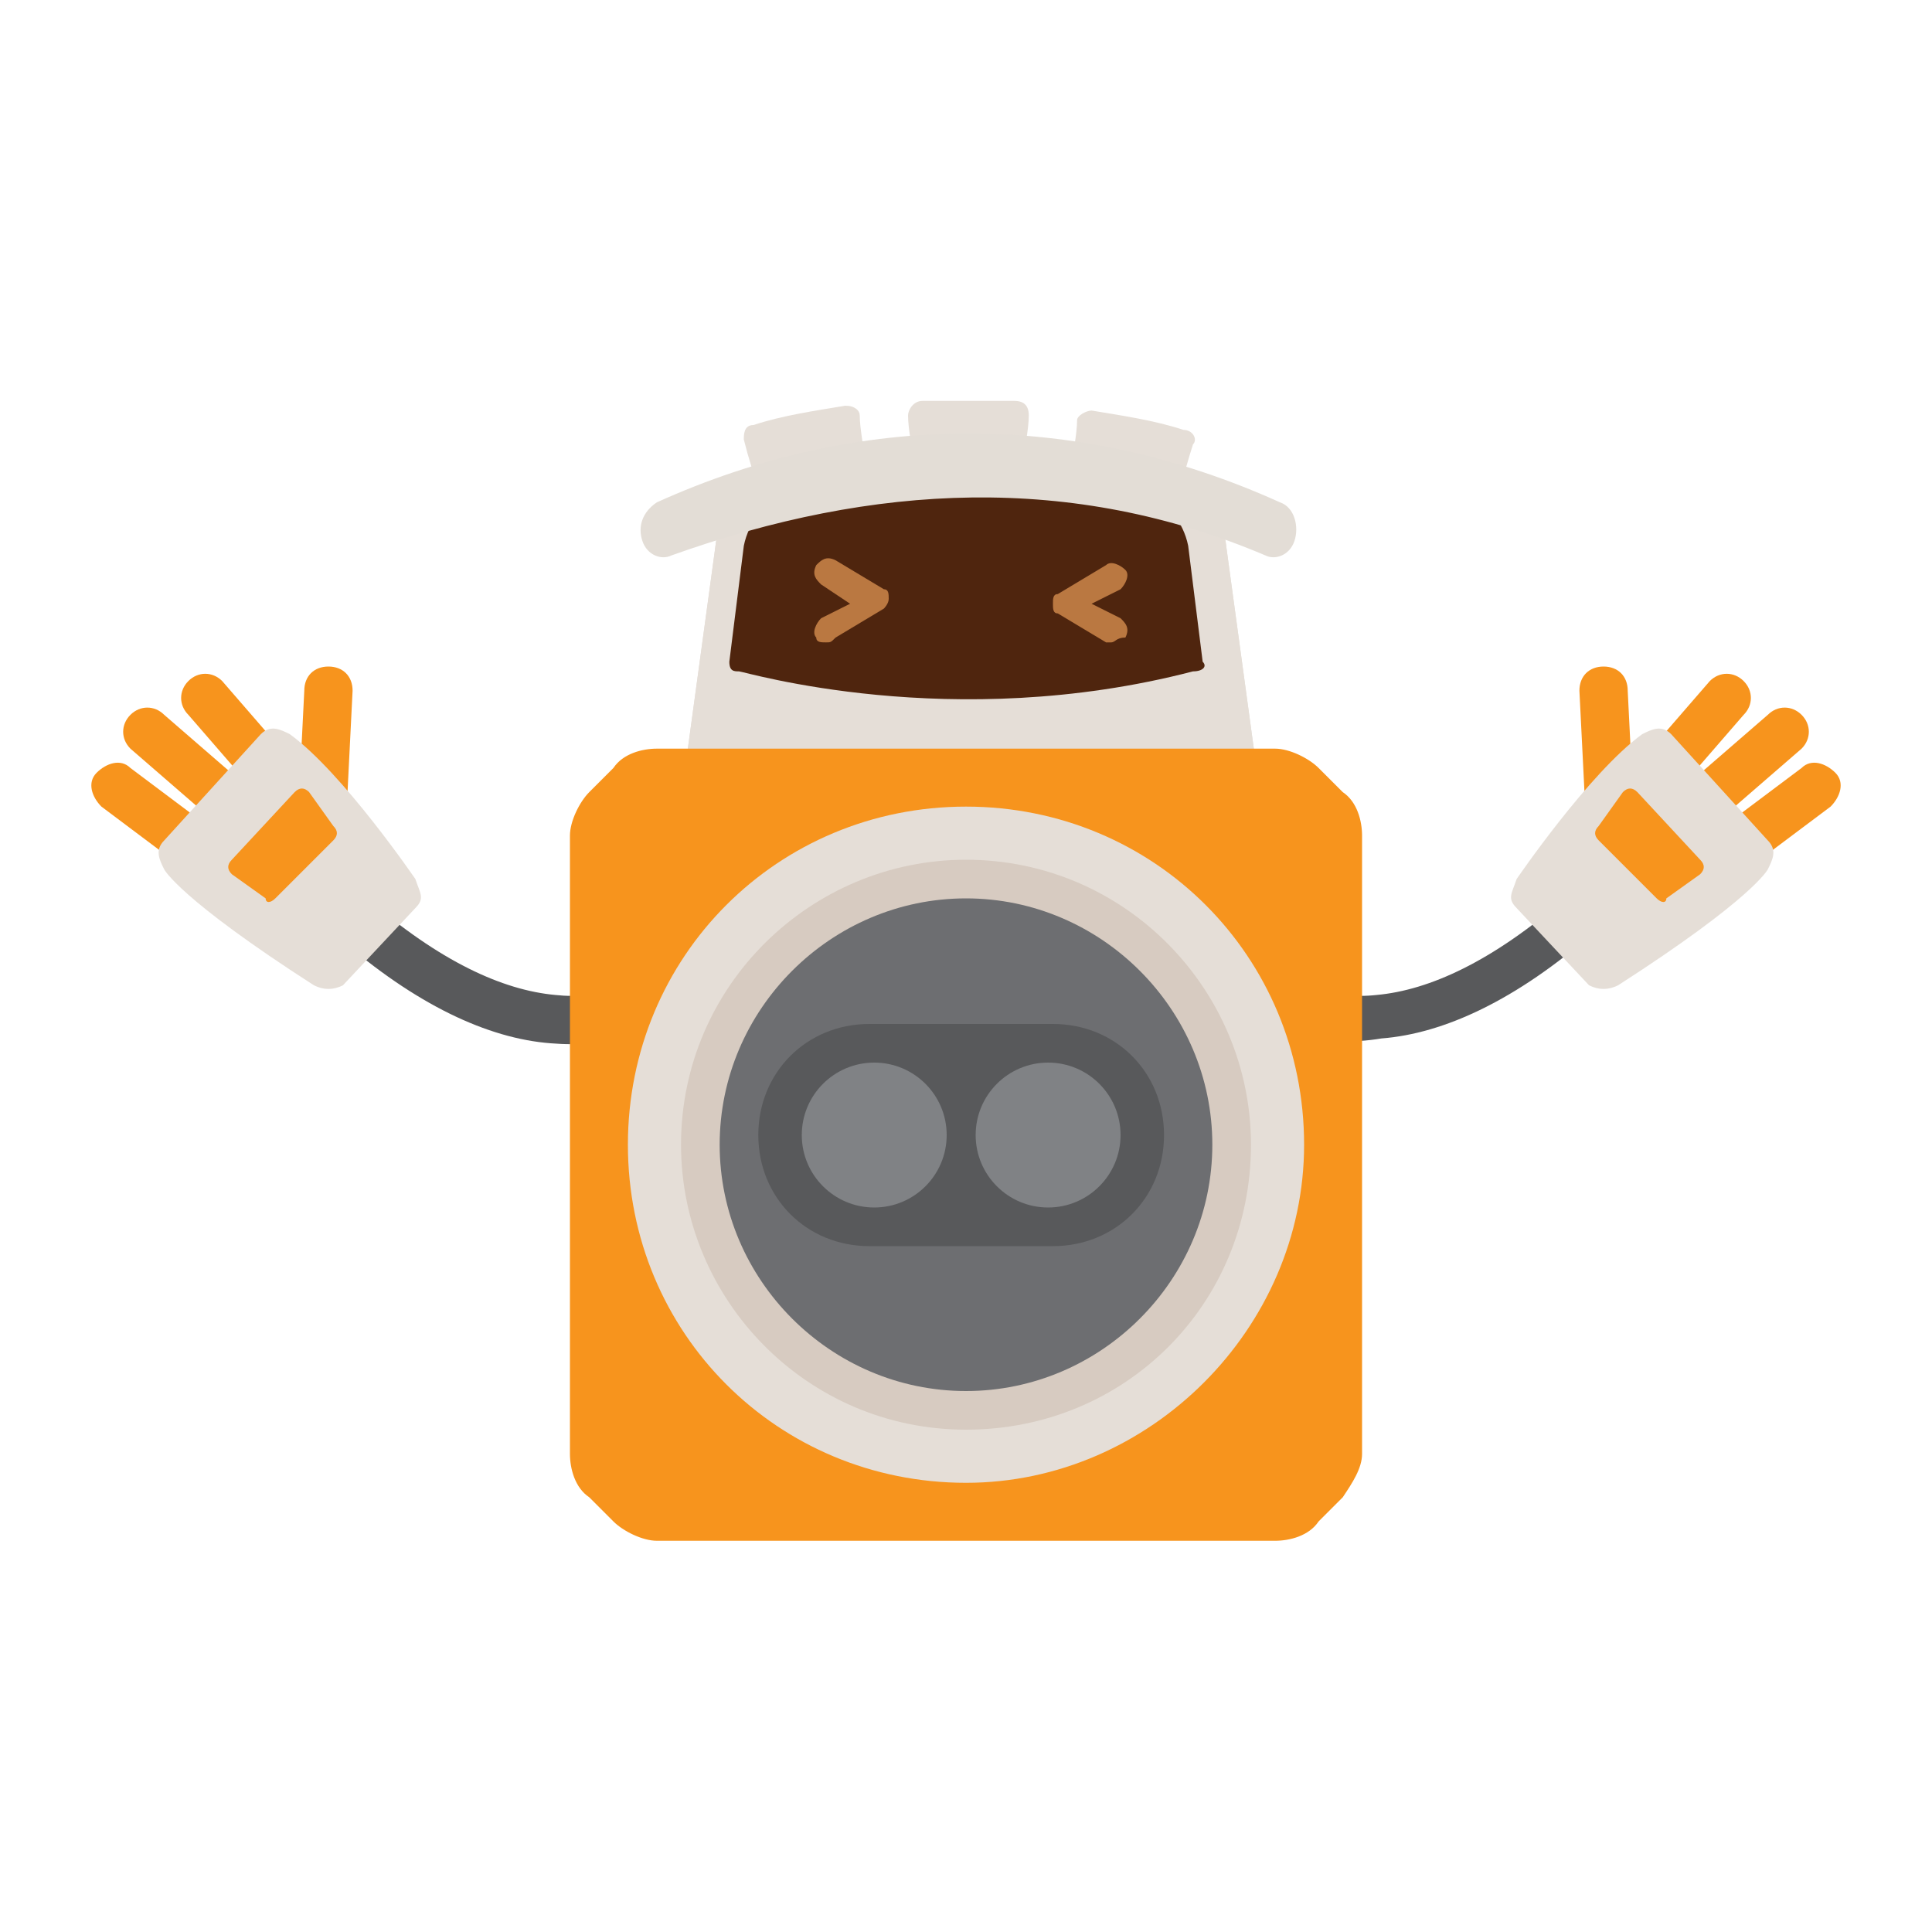 <?xml version="1.0" encoding="utf-8"?>
<!-- Generator: Adobe Illustrator 23.0.1, SVG Export Plug-In . SVG Version: 6.00 Build 0)  -->
<svg version="1.2" baseProfile="tiny" id="Layer_1" xmlns="http://www.w3.org/2000/svg" xmlns:xlink="http://www.w3.org/1999/xlink"
	 x="0px" y="0px" width="40px" height="40px" viewBox="0 0 40 40" xml:space="preserve">
<g>
	<path fill="#58595B" d="M14.8,20.5c0,0,0.1-0.1,0.1-0.1l-0.6-0.8c-1,0.8-1.9,1.1-2.8,1c-1.1-0.1-2.4-0.7-3.9-2L7,19.4
		c1.6,1.4,3.1,2.1,4.4,2.2C12.6,21.7,13.6,21.4,14.8,20.5z"/>
	<path fill="#F7941D" d="M4.4,17.8C4.4,17.8,4.5,17.8,4.4,17.8c0.2-0.3,0.2-0.6-0.1-0.7l-1.6-1.2c-0.2-0.2-0.5-0.1-0.7,0.1
		c-0.2,0.2-0.1,0.5,0.1,0.7l1.6,1.2C4,18,4.2,18,4.4,17.8z"/>
	<path fill="#F7941D" d="M4.9,16.8C4.9,16.8,4.9,16.8,4.9,16.8c0.2-0.3,0.2-0.6,0-0.7l-1.5-1.3c-0.2-0.2-0.5-0.2-0.7,0
		c-0.2,0.2-0.2,0.5,0,0.7l1.5,1.3C4.4,17,4.7,17,4.9,16.8z"/>
	<path fill="#F7941D" d="M5.8,16.3C5.9,16.3,5.9,16.3,5.8,16.3c0.3-0.2,0.3-0.5,0.1-0.7l-1.3-1.5c-0.2-0.2-0.5-0.2-0.7,0
		c-0.2,0.2-0.2,0.5,0,0.7l1.3,1.5C5.4,16.4,5.6,16.4,5.8,16.3z"/>
	<path fill="#F7941D" d="M6.6,16.8C6.6,16.8,6.7,16.8,6.6,16.8c0.4,0,0.6-0.2,0.6-0.5l0.1-2c0-0.3-0.2-0.5-0.5-0.5
		c-0.3,0-0.5,0.2-0.5,0.5l-0.1,2C6.2,16.5,6.4,16.7,6.6,16.8z"/>
	<path fill="#E5DED7" d="M6,15.2c-0.2-0.1-0.4-0.2-0.6,0l-2,2.2c-0.2,0.2-0.1,0.4,0,0.6c0,0,0.3,0.6,3.1,2.4c0.2,0.1,0.4,0.1,0.6,0
		l1.5-1.6c0.2-0.2,0.1-0.3,0-0.6C8.6,18.2,7.1,16,6,15.2z"/>
	<path fill="#F7941D" d="M6.9,17.4l-1.2,1.2c-0.1,0.1-0.2,0.1-0.2,0l-0.7-0.5c-0.1-0.1-0.1-0.2,0-0.3l1.3-1.4c0.1-0.1,0.2-0.1,0.3,0
		l0.5,0.7C7,17.2,7,17.3,6.9,17.4z"/>
	<path fill="#58595B" d="M25.2,20.5c0,0-0.1-0.1-0.1-0.1l0.6-0.8c1,0.8,1.9,1.1,2.8,1c1.1-0.1,2.4-0.7,3.9-2l0.6,0.7
		c-1.6,1.4-3.1,2.1-4.4,2.2C27.4,21.7,26.4,21.4,25.2,20.5z"/>
	<path fill="#F7941D" d="M35.6,17.8C35.6,17.8,35.5,17.8,35.6,17.8c-0.2-0.3-0.2-0.6,0.1-0.7l1.6-1.2c0.2-0.2,0.5-0.1,0.7,0.1
		c0.2,0.2,0.1,0.5-0.1,0.7l-1.6,1.2C36,18,35.8,18,35.6,17.8z"/>
	<path fill="#F7941D" d="M35.1,16.8C35.1,16.8,35.1,16.8,35.1,16.8c-0.2-0.3-0.2-0.6,0-0.7l1.5-1.3c0.2-0.2,0.5-0.2,0.7,0
		c0.2,0.2,0.2,0.5,0,0.7l-1.5,1.3C35.6,17,35.3,17,35.1,16.8z"/>
	<path fill="#F7941D" d="M34.2,16.3C34.1,16.3,34.1,16.3,34.2,16.3c-0.3-0.2-0.3-0.5-0.1-0.7l1.3-1.5c0.2-0.2,0.5-0.2,0.7,0
		c0.2,0.2,0.2,0.5,0,0.7l-1.3,1.5C34.6,16.4,34.4,16.4,34.2,16.3z"/>
	<path fill="#F7941D" d="M33.4,16.8C33.4,16.8,33.3,16.8,33.4,16.8c-0.4,0-0.6-0.2-0.6-0.5l-0.1-2c0-0.3,0.2-0.5,0.5-0.5
		c0.3,0,0.5,0.2,0.5,0.5l0.1,2C33.8,16.5,33.6,16.7,33.4,16.8z"/>
	<path fill="#E5DED7" d="M34,15.2c0.2-0.1,0.4-0.2,0.6,0l2,2.2c0.2,0.2,0.1,0.4,0,0.6c0,0-0.3,0.6-3.1,2.4c-0.2,0.1-0.4,0.1-0.6,0
		l-1.5-1.6c-0.2-0.2-0.1-0.3,0-0.6C31.4,18.2,32.9,16,34,15.2z"/>
	<path fill="#F7941D" d="M33.1,17.4l1.2,1.2c0.1,0.1,0.2,0.1,0.2,0l0.7-0.5c0.1-0.1,0.1-0.2,0-0.3l-1.3-1.4c-0.1-0.1-0.2-0.1-0.3,0
		l-0.5,0.7C33,17.2,33,17.3,33.1,17.4z"/>
	<path fill="#6D6E71" d="M25.2,14.4c0.2,0,0.3-0.1,0.3-0.2L25,11.6c-0.2-1.1-1.5-1.8-3.2-2l-1.1-0.1c-0.4,0-0.8,0-1.2,0l-1.1,0.1
		c-1.7,0.1-3,0.9-3.2,2l-0.5,2.6c0,0.1,0.1,0.2,0.3,0.2C14.8,14.4,19.9,15.8,25.2,14.4z"/>
	<path fill="#E5DED7" d="M26,15.8l-0.6-4.4c-0.2-1.9-1.7-1.4-3.5-1.6l-1.2-0.1c-0.4,0-0.9,0-1.3,0l-1.2,0.1
		c-1.9,0.2-3.2-0.2-3.4,1.6l-0.6,4.4c0,0.2,0.1,0.3,0.3,0.3h5.7h0.2h5.3C25.8,16.1,26,16,26,15.8z"/>
	<path fill="#E5DED7" d="M26,15.8l-0.6-4.4c-0.2-1.9-1.7-1.9-3.5-2.2l-1.2-0.1c-0.4,0-0.9,0-1.3,0l-1.2,0.1
		c-1.9,0.2-3.2,0.3-3.4,2.2l-0.6,4.4c0,0.2,0.1,0.3,0.3,0.3h5.7h0.2h5.3C25.8,16.1,26,16,26,15.8z"/>
	<path fill="#4F250E" d="M24.7,13.9c0.2,0,0.3-0.1,0.2-0.2l-0.3-2.4c-0.2-1-1.4-1.7-3-1.8l-1,0c-0.4,0-0.8,0-1.2,0l-1,0
		c-1.6,0.1-2.8,0.8-3,1.8l-0.3,2.4c0,0.2,0.1,0.2,0.2,0.2C15.4,13.9,19.7,15.2,24.7,13.9z"/>
	<path fill="#E5DED7" d="M17.7,9.9c-0.6,0.1-1.2,0.2-1.7,0.4c-0.1,0-0.3,0-0.3-0.2c-0.1-0.3-0.2-0.6-0.3-1c0-0.1,0-0.3,0.2-0.3
		c0.6-0.2,1.3-0.3,1.9-0.4c0.2,0,0.3,0.1,0.3,0.2c0,0.3,0.1,0.7,0.1,1C18,9.8,17.9,9.9,17.7,9.9z"/>
	<path fill="#E5DED7" d="M20.9,9.8c-0.6,0-1.2,0-1.7,0c-0.1,0-0.3-0.1-0.3-0.2c0-0.3-0.1-0.7-0.1-1c0-0.1,0.1-0.3,0.3-0.3
		c0.6,0,1.3,0,1.9,0c0.2,0,0.3,0.1,0.3,0.3c0,0.3-0.1,0.7-0.1,1C21.2,9.7,21,9.8,20.9,9.8z"/>
	<path fill="#E5DED7" d="M24.1,10.3c-0.6-0.1-1.1-0.3-1.7-0.3c-0.1,0-0.2-0.1-0.2-0.3c0-0.3,0.1-0.7,0.1-1c0-0.1,0.2-0.2,0.3-0.2
		c0.6,0.1,1.3,0.2,1.9,0.4c0.2,0,0.3,0.2,0.2,0.3c-0.1,0.3-0.2,0.7-0.3,1C24.4,10.2,24.2,10.3,24.1,10.3z"/>
	<path fill="#E3DDD6" d="M26.2,11.5c-4-1.7-8.1-1.5-12.3,0c-0.2,0.1-0.5,0-0.6-0.3l0,0c-0.1-0.3,0-0.6,0.3-0.8
		c4.2-1.9,8.7-1.9,12.9,0c0.3,0.1,0.4,0.5,0.3,0.8l0,0C26.7,11.5,26.4,11.6,26.2,11.5z"/>
	<path fill="#F7941D" d="M28.2,30.1V17.3c0-0.3-0.1-0.7-0.4-0.9l-0.5-0.5c-0.2-0.2-0.6-0.4-0.9-0.4H13.6c-0.3,0-0.7,0.1-0.9,0.4
		l-0.5,0.5c-0.2,0.2-0.4,0.6-0.4,0.9v12.8c0,0.3,0.1,0.7,0.4,0.9l0.5,0.5c0.2,0.2,0.6,0.4,0.9,0.4h12.8c0.3,0,0.7-0.1,0.9-0.4
		l0.5-0.5C28,30.7,28.2,30.4,28.2,30.1z"/>
	<path fill="#E5DED7" d="M20,30.7L20,30.7c-3.9,0-7-3.1-7-7v0c0-3.9,3.1-7,7-7h0c3.9,0,7,3.1,7,7l0,0C27,27.5,23.8,30.7,20,30.7z"/>
	<path fill="#D7CBC1" d="M20,29.6L20,29.6c-3.3,0-5.9-2.7-5.9-5.9l0,0c0-3.3,2.7-5.9,5.9-5.9h0c3.3,0,5.9,2.7,5.9,5.9v0
		C25.9,27,23.3,29.6,20,29.6z"/>
	<path fill="#6D6E71" d="M20,28.8L20,28.8c-2.8,0-5.1-2.3-5.1-5.1v0c0-2.8,2.3-5.1,5.1-5.1h0c2.8,0,5.1,2.3,5.1,5.1v0
		C25.1,26.5,22.8,28.8,20,28.8z"/>
	<path fill="#58595B" d="M21.8,25.8H18c-1.3,0-2.3-1-2.3-2.3l0,0c0-1.3,1-2.3,2.3-2.3h3.8c1.3,0,2.3,1,2.3,2.3l0,0
		C24.1,24.8,23.1,25.8,21.8,25.8z"/>
	<circle fill="#808285" cx="18.1" cy="23.5" r="1.5"/>
	<circle fill="#808285" cx="21.7" cy="23.5" r="1.5"/>
	<path fill="#BA7841" d="M17.1,13.3c-0.1,0-0.2,0-0.2-0.1c-0.1-0.1,0-0.3,0.1-0.4l0.6-0.3L17,12.1c-0.1-0.1-0.2-0.2-0.1-0.4
		c0.1-0.1,0.2-0.2,0.4-0.1l1,0.6c0.1,0,0.1,0.1,0.1,0.2c0,0.1-0.1,0.2-0.1,0.2l-1,0.6C17.2,13.3,17.2,13.3,17.1,13.3z"/>
	<path fill="#BA7841" d="M23,13.3c0,0-0.1,0-0.1,0l-1-0.6c-0.1,0-0.1-0.1-0.1-0.2c0-0.1,0-0.2,0.1-0.2l1-0.6c0.1-0.1,0.3,0,0.4,0.1
		c0.1,0.1,0,0.3-0.1,0.4l-0.6,0.3l0.6,0.3c0.1,0.1,0.2,0.2,0.1,0.4C23.1,13.2,23.1,13.3,23,13.3z"/>
</g>
</svg>
